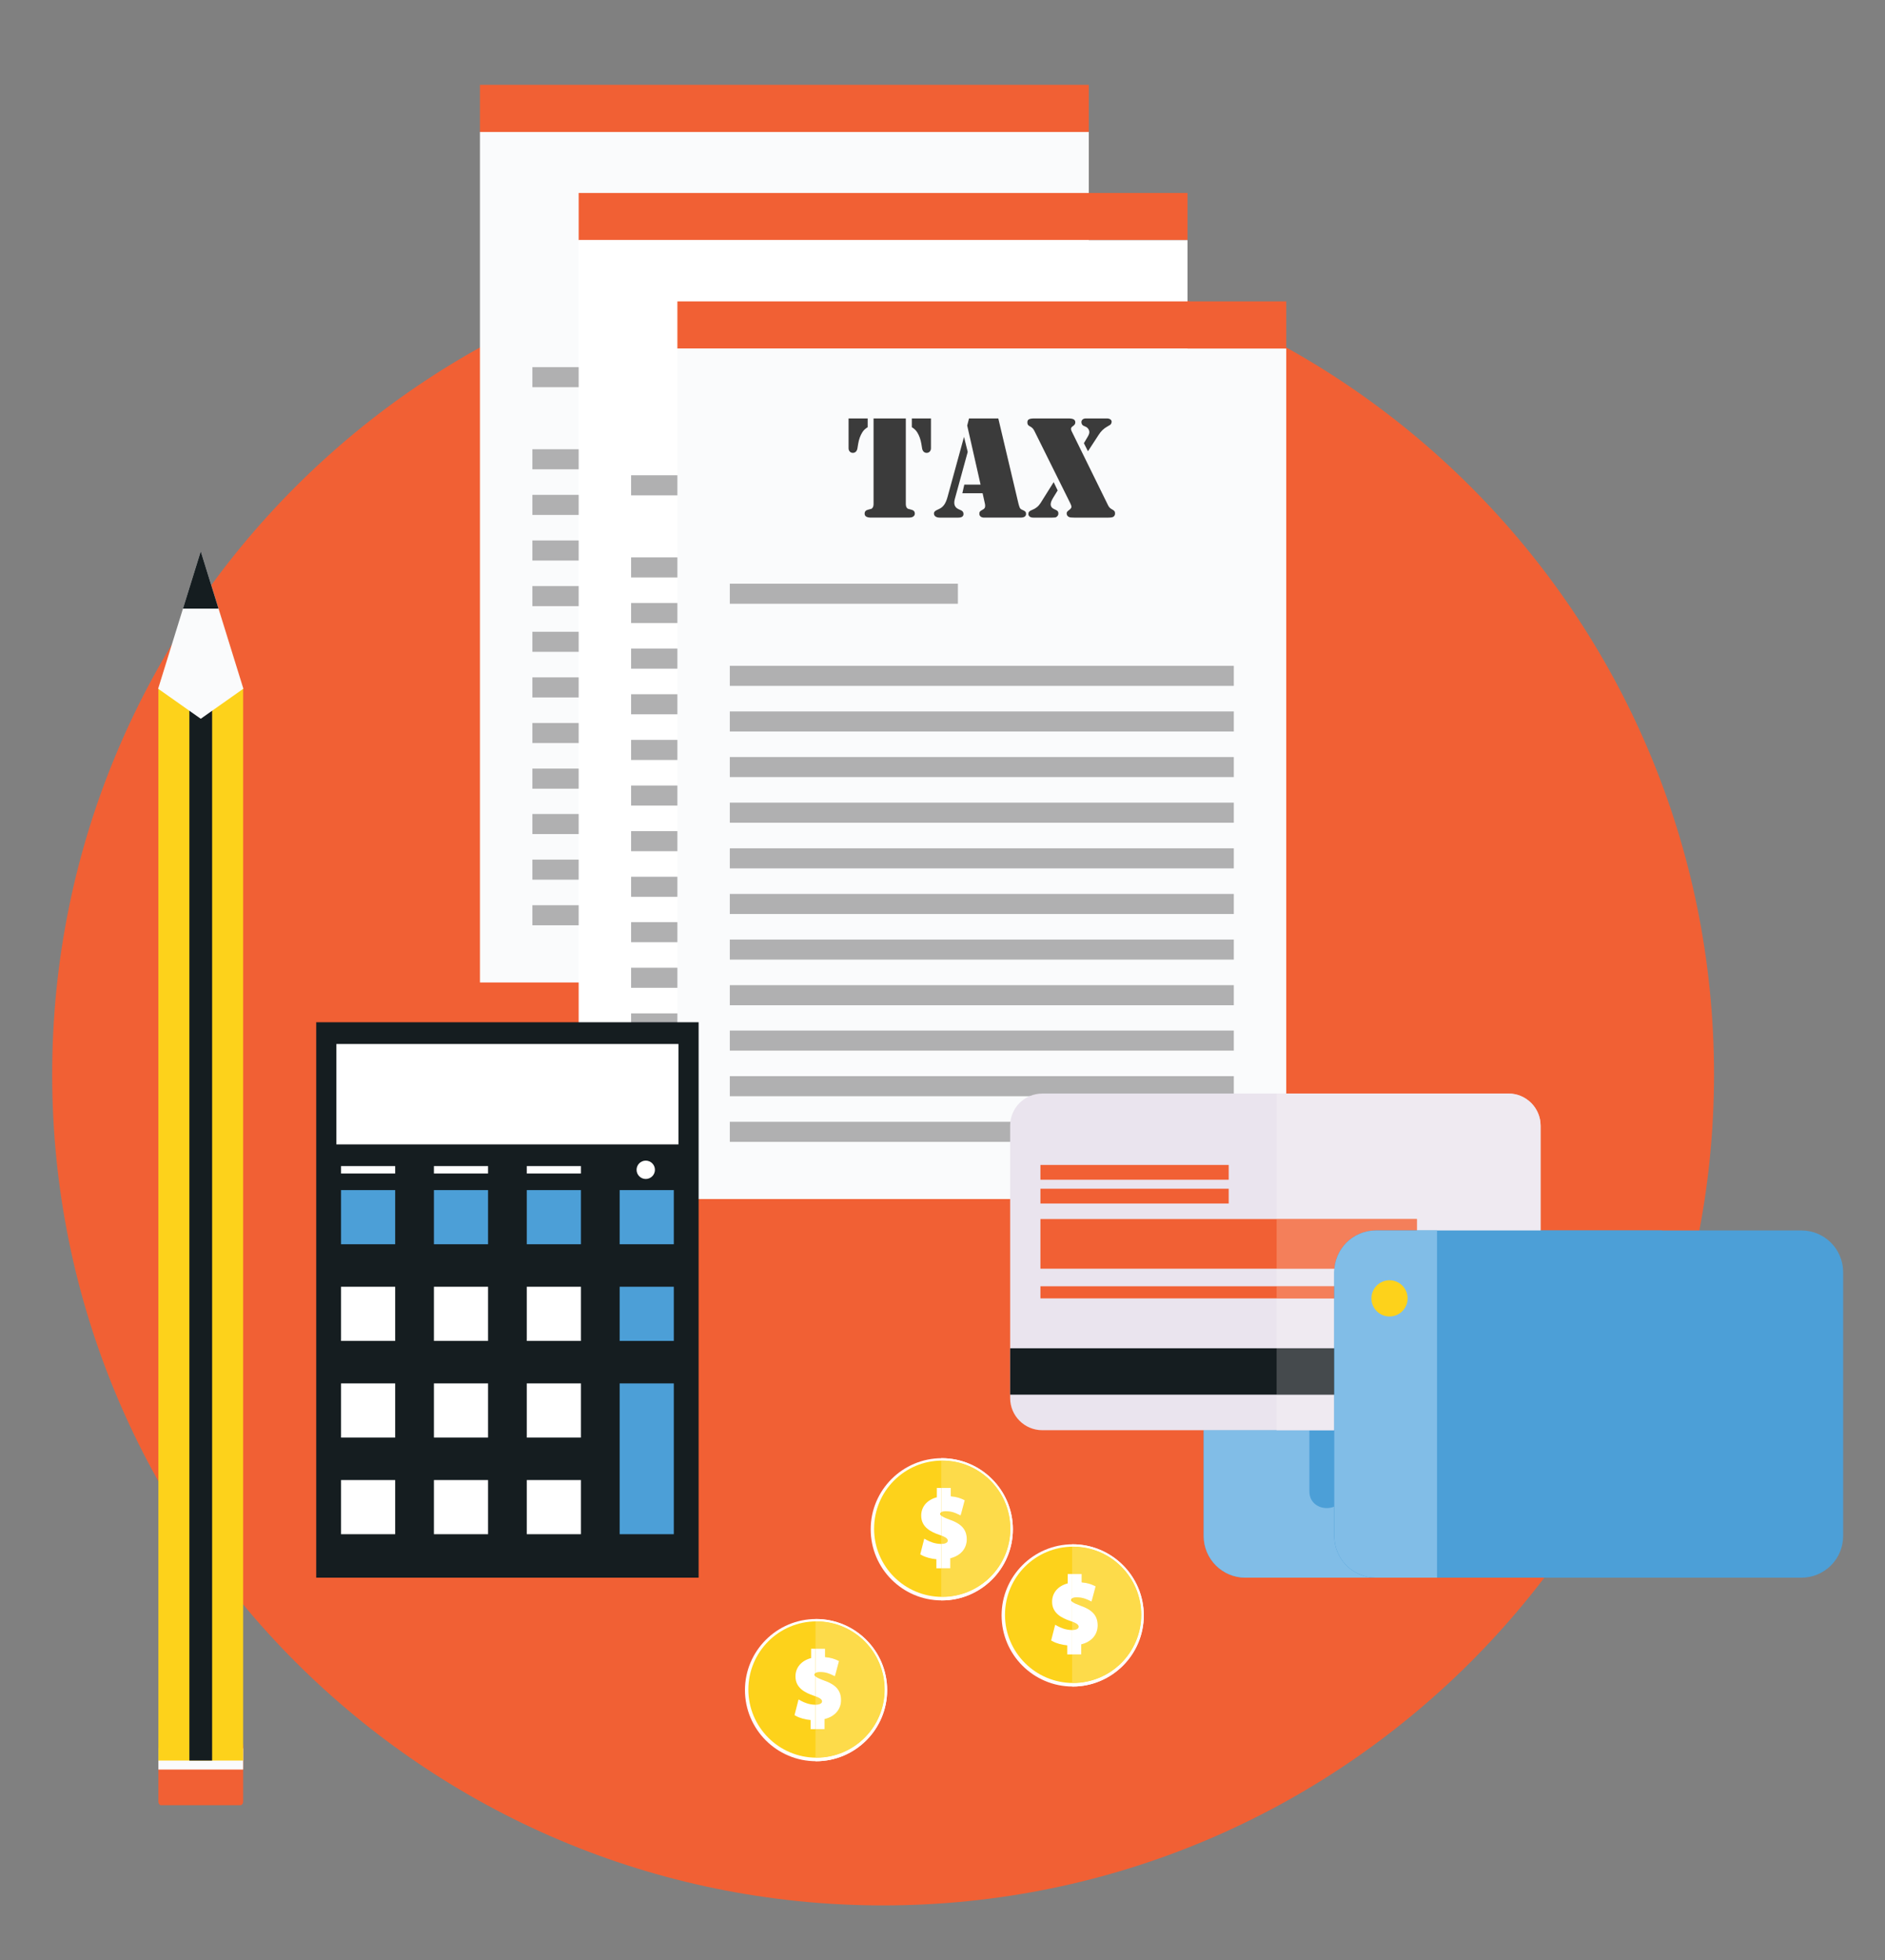 <?xml version="1.0" encoding="UTF-8" standalone="no"?><!DOCTYPE svg PUBLIC "-//W3C//DTD SVG 1.1//EN" "http://www.w3.org/Graphics/SVG/1.1/DTD/svg11.dtd"><svg width="100%" height="100%" viewBox="0 0 933 970" version="1.1" xmlns="http://www.w3.org/2000/svg" xmlns:xlink="http://www.w3.org/1999/xlink" xml:space="preserve" style="fill-rule:evenodd;clip-rule:evenodd;stroke-linejoin:round;stroke-miterlimit:1.414;"><rect x="0" y="0" width="933" height="970" fill="#808080" stroke="none"/><rect id="Artboard1" x="0" y="0" width="932.343" height="969.114" style="fill:none;"/><g><path d="M848.368,531.664c0,227.138 -184.132,411.272 -411.272,411.272c-227.14,0 -411.273,-184.134 -411.273,-411.272c0,-227.141 184.133,-411.274 411.273,-411.274c227.14,0 411.272,184.133 411.272,411.274Z" style="fill:#f16034;fill-rule:nonzero;"/><path d="M492.146,418.405c0,30.405 -24.648,55.052 -55.054,55.052c-30.403,0 -55.048,-24.647 -55.048,-55.052c0,-30.405 24.645,-55.054 55.048,-55.054c30.406,0 55.054,24.649 55.054,55.054Z" style="fill:#fff;fill-rule:nonzero;"/><path d="M445.192,413.427l-3.594,0l-14.983,0l1.242,5.593l22.167,0l1.484,-5.593l-6.316,0Z" style="fill:#4c9fd7;fill-rule:nonzero;"/><path d="M428.295,432.523c-3.11,0 -5.629,2.519 -5.629,5.621c0,3.108 2.519,5.622 5.629,5.622c3.097,0 5.613,-2.514 5.613,-5.622c0,-3.102 -2.516,-5.621 -5.613,-5.621Z" style="fill:#4c9fd7;fill-rule:nonzero;"/><path d="M449.449,432.523c-3.109,0 -5.629,2.519 -5.629,5.621c0,3.108 2.52,5.622 5.629,5.622c3.1,0 5.616,-2.514 5.616,-5.622c0,-3.102 -2.516,-5.621 -5.616,-5.621Z" style="fill:#4c9fd7;fill-rule:nonzero;"/><path d="M453.82,423.227l-0.171,0.57l-29.813,0l-3.734,-15.145l38.085,0l-4.367,14.575Zm9.879,-23.257c-0.271,-0.088 -0.533,-0.123 -0.801,-0.123c-1.198,0 -2.306,0.776 -2.666,1.985l-0.373,1.247l-41.136,0l-2.12,-7.92c-0.307,-1.237 -1.427,-2.12 -2.7,-2.12l-14.362,0c-1.542,0 -2.79,1.245 -2.79,2.792c0,1.53 1.248,2.782 2.79,2.786l12.174,0l7.233,28.631c0.305,1.241 1.429,2.126 2.7,2.126l34.074,0c1.229,0 2.32,-0.817 2.666,-1.992l7.179,-23.944c0.088,-0.274 0.12,-0.543 0.12,-0.802c0,-1.205 -0.776,-2.312 -1.988,-2.666Z" style="fill:#4c9fd7;fill-rule:nonzero;"/><rect x="237.558" y="41.977" width="301.353" height="23.339" style="fill:#f16034;fill-rule:nonzero;"/><rect x="237.558" y="65.316" width="301.353" height="420.885" style="fill:#fafbfc;fill-rule:nonzero;"/><rect x="263.506" y="181.682" width="112.892" height="9.93" style="fill:#b0b0b1;fill-rule:nonzero;"/><rect x="263.506" y="222.317" width="249.456" height="9.927" style="fill:#b0b0b1;fill-rule:nonzero;"/><rect x="263.506" y="244.89" width="249.456" height="9.933" style="fill:#b0b0b1;fill-rule:nonzero;"/><rect x="263.506" y="267.463" width="249.456" height="9.927" style="fill:#b0b0b1;fill-rule:nonzero;"/><rect x="263.506" y="290.035" width="249.456" height="9.938" style="fill:#b0b0b1;fill-rule:nonzero;"/><rect x="263.506" y="312.643" width="249.456" height="9.927" style="fill:#b0b0b1;fill-rule:nonzero;"/><rect x="263.506" y="335.216" width="249.456" height="9.932" style="fill:#b0b0b1;fill-rule:nonzero;"/><rect x="263.506" y="357.79" width="249.456" height="9.925" style="fill:#b0b0b1;fill-rule:nonzero;"/><rect x="263.506" y="380.36" width="249.456" height="9.938" style="fill:#b0b0b1;fill-rule:nonzero;"/><rect x="263.506" y="402.823" width="249.456" height="9.934" style="fill:#b0b0b1;fill-rule:nonzero;"/><rect x="263.506" y="425.396" width="249.456" height="9.927" style="fill:#b0b0b1;fill-rule:nonzero;"/><rect x="263.506" y="447.97" width="249.456" height="9.936" style="fill:#b0b0b1;fill-rule:nonzero;"/><rect x="286.42" y="95.494" width="301.353" height="23.34" style="fill:#f16034;fill-rule:nonzero;"/><rect x="286.42" y="118.834" width="301.353" height="420.884" style="fill:#fff;fill-rule:nonzero;"/><rect x="312.367" y="235.199" width="112.893" height="9.931" style="fill:#b0b0b1;fill-rule:nonzero;"/><rect x="312.367" y="275.835" width="249.456" height="9.927" style="fill:#b0b0b1;fill-rule:nonzero;"/><rect x="312.367" y="298.407" width="249.456" height="9.934" style="fill:#b0b0b1;fill-rule:nonzero;"/><rect x="312.367" y="320.98" width="249.456" height="9.928" style="fill:#b0b0b1;fill-rule:nonzero;"/><rect x="312.367" y="343.552" width="249.456" height="9.937" style="fill:#b0b0b1;fill-rule:nonzero;"/><rect x="312.367" y="366.161" width="249.456" height="9.927" style="fill:#b0b0b1;fill-rule:nonzero;"/><rect x="312.367" y="388.734" width="249.456" height="9.932" style="fill:#b0b0b1;fill-rule:nonzero;"/><rect x="312.367" y="411.307" width="249.456" height="9.926" style="fill:#b0b0b1;fill-rule:nonzero;"/><rect x="312.367" y="433.878" width="249.456" height="9.937" style="fill:#b0b0b1;fill-rule:nonzero;"/><rect x="312.367" y="456.339" width="249.456" height="9.934" style="fill:#b0b0b1;fill-rule:nonzero;"/><rect x="312.367" y="478.914" width="249.456" height="9.927" style="fill:#b0b0b1;fill-rule:nonzero;"/><rect x="312.367" y="501.488" width="249.456" height="9.937" style="fill:#b0b0b1;fill-rule:nonzero;"/><rect x="335.283" y="149.147" width="301.351" height="23.341" style="fill:#f16034;fill-rule:nonzero;"/><rect x="335.283" y="172.488" width="301.351" height="420.884" style="fill:#fafbfc;fill-rule:nonzero;"/><rect x="361.23" y="288.852" width="112.892" height="9.931" style="fill:#b0b0b1;fill-rule:nonzero;"/><rect x="361.23" y="329.489" width="249.457" height="9.927" style="fill:#b0b0b1;fill-rule:nonzero;"/><rect x="361.23" y="352.061" width="249.457" height="9.933" style="fill:#b0b0b1;fill-rule:nonzero;"/><rect x="361.23" y="374.634" width="249.457" height="9.927" style="fill:#b0b0b1;fill-rule:nonzero;"/><rect x="361.23" y="397.206" width="249.457" height="9.937" style="fill:#b0b0b1;fill-rule:nonzero;"/><rect x="361.23" y="419.814" width="249.457" height="9.928" style="fill:#b0b0b1;fill-rule:nonzero;"/><rect x="361.23" y="442.386" width="249.457" height="9.933" style="fill:#b0b0b1;fill-rule:nonzero;"/><rect x="361.23" y="464.96" width="249.457" height="9.926" style="fill:#b0b0b1;fill-rule:nonzero;"/><rect x="361.23" y="487.531" width="249.457" height="9.939" style="fill:#b0b0b1;fill-rule:nonzero;"/><rect x="361.23" y="509.994" width="249.457" height="9.931" style="fill:#b0b0b1;fill-rule:nonzero;"/><rect x="361.23" y="532.57" width="249.457" height="9.926" style="fill:#b0b0b1;fill-rule:nonzero;"/><rect x="361.23" y="555.14" width="249.457" height="9.94" style="fill:#b0b0b1;fill-rule:nonzero;"/><path d="M460.787,207.067l0,14.707c0,0.694 -0.197,1.259 -0.595,1.689c-0.395,0.432 -0.905,0.648 -1.527,0.648c-0.602,0 -1.099,-0.197 -1.493,-0.594c-0.396,-0.395 -0.655,-0.942 -0.774,-1.636l-0.357,-2.194c-0.362,-2.228 -1.059,-4.159 -2.087,-5.789c-0.649,-1.006 -1.522,-1.833 -2.626,-2.48l0,-4.351l9.459,0Zm-12.444,0l0,42.252c0,0.934 0.182,1.605 0.541,2.014c0.191,0.238 0.371,0.389 0.539,0.448c0.167,0.061 0.718,0.21 1.653,0.45c1.153,0.264 1.726,0.922 1.726,1.977c0,0.625 -0.312,1.128 -0.933,1.511c-0.457,0.288 -1.223,0.432 -2.303,0.432l-1.185,0l-16.038,0l-1.187,0c-1.056,0 -1.853,-0.161 -2.393,-0.485c-0.539,-0.323 -0.808,-0.811 -0.808,-1.458c0,-1.055 0.575,-1.713 1.725,-1.977c0.937,-0.24 1.488,-0.389 1.655,-0.45c0.166,-0.059 0.336,-0.21 0.503,-0.448c0.361,-0.409 0.541,-1.08 0.541,-2.014l0,-42.252l15.964,0Zm-28.334,0l9.458,0l0,4.351c-1.129,0.647 -2.003,1.474 -2.624,2.48c-1.034,1.63 -1.729,3.561 -2.089,5.789l-0.36,2.194c-0.117,0.694 -0.376,1.241 -0.773,1.636c-0.394,0.397 -0.895,0.594 -1.491,0.594c-0.624,0 -1.133,-0.216 -1.531,-0.648c-0.393,-0.43 -0.59,-0.995 -0.59,-1.689l0,-14.707Z" style="fill:#3b3b3b;fill-rule:nonzero;"/><path d="M479.628,207.067l14.49,0l10,42.252c0.192,0.743 0.407,1.401 0.645,1.977c0.217,0.456 0.695,0.827 1.439,1.114c0.625,0.265 1.057,0.527 1.295,0.792c0.241,0.265 0.36,0.623 0.36,1.08c0,1.245 -0.934,1.869 -2.805,1.869l-17.943,0c-0.719,0 -1.295,-0.174 -1.725,-0.522c-0.434,-0.348 -0.648,-0.808 -0.648,-1.384c0,-0.478 0.097,-0.839 0.287,-1.08c0.191,-0.238 0.623,-0.539 1.295,-0.897c0.478,-0.24 0.814,-0.505 1.007,-0.792c0.19,-0.288 0.286,-0.648 0.286,-1.08c0,-0.407 -0.034,-0.766 -0.106,-1.077l-1.152,-5.215l-10.033,0l0.972,-4.279l8.055,0l-6.619,-29.236l0.9,-3.522Zm-2.48,9.131l1.834,7.445l-6.366,23.231c-0.191,0.669 -0.289,1.293 -0.289,1.869c0,1.51 0.709,2.59 2.121,3.235l1.262,0.577c0.789,0.36 1.186,0.959 1.186,1.797c0,1.2 -0.875,1.799 -2.625,1.799l-9.135,0c-0.886,0 -1.586,-0.185 -2.103,-0.558c-0.516,-0.371 -0.773,-0.88 -0.773,-1.528c0,-0.696 0.527,-1.271 1.583,-1.727c0.983,-0.432 1.708,-0.82 2.175,-1.168c0.468,-0.346 0.917,-0.821 1.349,-1.421c0.67,-0.981 1.223,-2.289 1.654,-3.918l8.127,-29.633Z" style="fill:#3b3b3b;fill-rule:nonzero;"/><path d="M538.495,223.319l-2.013,-3.99l2.013,-3.417c0.453,-0.79 0.682,-1.474 0.682,-2.049c0,-0.527 -0.16,-1.044 -0.482,-1.547c-0.327,-0.503 -0.75,-0.876 -1.28,-1.114l-1.256,-0.576c-0.242,-0.121 -0.453,-0.346 -0.632,-0.683c-0.18,-0.335 -0.268,-0.672 -0.268,-1.008c0,-0.573 0.203,-1.03 0.609,-1.366c0.407,-0.336 0.948,-0.502 1.618,-0.502l10.394,0c0.67,0 1.227,0.148 1.67,0.448c0.445,0.301 0.668,0.69 0.668,1.168c0,0.577 -0.217,1.079 -0.646,1.511c-0.17,0.144 -0.674,0.445 -1.512,0.901c-1.705,0.933 -3.115,2.288 -4.244,4.062l-5.321,8.162Zm-16.974,15.284l1.978,4.099l-2.23,3.632c-0.817,1.342 -1.221,2.409 -1.221,3.201c0,1.15 0.649,1.99 1.942,2.517c0.718,0.286 1.21,0.574 1.474,0.863c0.262,0.287 0.395,0.683 0.395,1.185c0,0.672 -0.287,1.224 -0.864,1.656c-0.214,0.167 -0.455,0.275 -0.718,0.323c-0.266,0.047 -0.768,0.072 -1.51,0.072l-9.277,0c-0.768,0 -1.374,-0.161 -1.817,-0.485c-0.445,-0.323 -0.668,-0.773 -0.668,-1.35c0,-0.454 0.141,-0.833 0.416,-1.132c0.274,-0.299 0.76,-0.581 1.455,-0.846c1.799,-0.694 3.188,-1.834 4.174,-3.415l6.471,-10.32Zm8.883,-25.245l18.087,36.788c0.432,0.839 1.018,1.45 1.762,1.832c0.647,0.336 1.084,0.648 1.313,0.937c0.228,0.287 0.34,0.683 0.34,1.185c0,0.648 -0.239,1.165 -0.717,1.548c-0.408,0.336 -1.272,0.503 -2.59,0.503l-16.867,0c-1.291,0 -2.131,-0.083 -2.518,-0.253c-0.836,-0.359 -1.256,-0.969 -1.256,-1.833c0,-0.312 0.082,-0.582 0.252,-0.81c0.168,-0.226 0.481,-0.509 0.934,-0.845c0.816,-0.599 1.211,-1.15 1.189,-1.653c-0.025,-0.408 -0.242,-1.018 -0.65,-1.834l-17.654,-35.565c-0.289,-0.598 -0.602,-1.071 -0.938,-1.419c-0.334,-0.348 -0.777,-0.666 -1.328,-0.953c-0.482,-0.24 -0.809,-0.505 -0.99,-0.792c-0.178,-0.287 -0.27,-0.682 -0.27,-1.188c0,-0.718 0.258,-1.221 0.776,-1.508c0.515,-0.289 1.431,-0.431 2.75,-0.431l16.755,0c1.225,0 2.104,0.154 2.643,0.466c0.539,0.311 0.811,0.817 0.811,1.511c0,0.696 -0.397,1.307 -1.188,1.834c-0.359,0.263 -0.605,0.484 -0.736,0.663c-0.133,0.182 -0.198,0.429 -0.198,0.738c0,0.336 0.096,0.697 0.288,1.079Z" style="fill:#3b3b3b;fill-rule:nonzero;"/><path d="M822.632,608.917l-206.221,0c-11.394,0 -20.63,9.237 -20.63,20.635l0,130.561c0,11.392 9.236,20.627 20.63,20.627l206.221,0l0,-171.823Z" style="fill:#4c9fd7;fill-rule:nonzero;"/><path d="M680.703,780.74l-64.292,0c-11.394,0 -20.63,-9.235 -20.63,-20.627l0,-52.346l52.314,0l0,30.227c0,5.543 4.301,8.314 8.603,8.314c1.276,0 2.553,-0.244 3.717,-0.732l0,14.537c0,11.279 9.051,20.443 20.288,20.624l0,0.003Z" style="fill:#81bde7;fill-rule:nonzero;"/><path d="M762.529,557.089c0,-8.785 -7.12,-15.918 -15.907,-15.918l-230.728,0c-8.787,0 -15.909,7.133 -15.909,15.918l0,134.768c0,8.785 7.122,15.91 15.909,15.91l230.728,0c8.787,0 15.907,-7.125 15.907,-15.91l0,-134.768Z" style="fill:#eae4ee;fill-rule:nonzero;"/><rect x="499.985" y="667.226" width="262.544" height="22.949" style="fill:#151d20;fill-rule:nonzero;"/><rect x="514.974" y="603.265" width="186.361" height="24.578" style="fill:#f16034;fill-rule:nonzero;"/><rect x="514.974" y="636.536" width="186.361" height="5.995" style="fill:#f16034;fill-rule:nonzero;"/><rect x="514.974" y="588.265" width="93.182" height="7.311" style="fill:#f16034;fill-rule:nonzero;"/><rect x="514.974" y="576.501" width="93.182" height="7.313" style="fill:#f16034;fill-rule:nonzero;"/><path d="M660.415,707.767l-12.32,0l-16.248,0c0.004,-0.221 0.025,-0.426 0.025,-0.644l0,-16.948l28.543,0l0,17.592Zm0,-40.541l-28.543,0l0,-24.695l28.543,0l0,24.695Z" style="fill:#efeaf1;fill-rule:nonzero;"/><rect x="631.872" y="667.226" width="28.543" height="22.949" style="fill:#454a4d;fill-rule:nonzero;"/><path d="M660.415,636.536l-28.543,0l0,-8.693l28.613,0c-0.046,0.564 -0.07,1.134 -0.07,1.709l0,6.984Z" style="fill:#efeaf1;fill-rule:nonzero;"/><path d="M762.529,608.917l-61.194,0l0,-5.652l-69.463,0l0,-62.094l114.75,0c8.787,0 15.907,7.133 15.907,15.918l0,51.828Z" style="fill:#efeaf1;fill-rule:nonzero;"/><path d="M660.485,627.843l-28.613,0l0,-24.578l69.463,0l0,5.652l-20.293,0c-10.817,0 -19.689,8.327 -20.557,18.926Z" style="fill:#f47f5a;fill-rule:nonzero;"/><rect x="631.872" y="636.536" width="28.543" height="5.995" style="fill:#f47f5a;fill-rule:nonzero;"/><path d="M891.652,608.917l-69.02,0l-5.728,0l-135.862,0c-11.392,0 -20.627,9.237 -20.627,20.635l0,130.561c0,11.392 9.235,20.627 20.627,20.627l210.61,0c11.39,0 20.63,-9.235 20.63,-20.627l0,-130.561c0,-11.398 -9.24,-20.635 -20.63,-20.635Z" style="fill:#4c9fd7;fill-rule:nonzero;"/><path d="M711.28,780.74l-30.238,0c-0.113,0 -0.227,-0.001 -0.339,-0.003c-11.237,-0.181 -20.288,-9.345 -20.288,-20.624l0,-130.561c0,-11.398 9.235,-20.635 20.627,-20.635l30.238,0l0,171.823Z" style="fill:#81bde7;fill-rule:nonzero;"/><path d="M696.718,642.535c0,4.941 -4.008,8.953 -8.957,8.953c-4.947,0 -8.963,-4.012 -8.963,-8.953c0,-4.955 4.016,-8.965 8.963,-8.965c4.949,0 8.957,4.01 8.957,8.965Z" style="fill:#fdd21b;fill-rule:nonzero;"/><rect x="156.515" y="505.878" width="189.274" height="274.862" style="fill:#151d20;fill-rule:nonzero;"/><rect x="168.801" y="588.947" width="26.797" height="26.795" style="fill:#4c9fd7;fill-rule:nonzero;"/><rect x="168.801" y="636.779" width="26.797" height="26.799" style="fill:#fff;fill-rule:nonzero;"/><rect x="168.801" y="684.605" width="26.797" height="26.801" style="fill:#fff;fill-rule:nonzero;"/><rect x="168.801" y="732.435" width="26.797" height="26.797" style="fill:#fff;fill-rule:nonzero;"/><rect x="214.773" y="588.947" width="26.796" height="26.795" style="fill:#4c9fd7;fill-rule:nonzero;"/><rect x="214.773" y="636.779" width="26.796" height="26.799" style="fill:#fff;fill-rule:nonzero;"/><rect x="214.773" y="684.605" width="26.796" height="26.801" style="fill:#fff;fill-rule:nonzero;"/><rect x="214.773" y="732.435" width="26.796" height="26.797" style="fill:#fff;fill-rule:nonzero;"/><rect x="260.736" y="588.947" width="26.802" height="26.795" style="fill:#4c9fd7;fill-rule:nonzero;"/><rect x="168.801" y="577.064" width="26.797" height="3.674" style="fill:#fff;fill-rule:nonzero;"/><rect x="214.773" y="577.064" width="26.796" height="3.674" style="fill:#fff;fill-rule:nonzero;"/><rect x="260.736" y="577.064" width="26.802" height="3.674" style="fill:#fff;fill-rule:nonzero;"/><rect x="260.736" y="636.779" width="26.802" height="26.799" style="fill:#fff;fill-rule:nonzero;"/><rect x="260.736" y="684.605" width="26.802" height="26.801" style="fill:#fff;fill-rule:nonzero;"/><rect x="260.736" y="732.435" width="26.802" height="26.797" style="fill:#fff;fill-rule:nonzero;"/><rect x="306.708" y="588.947" width="26.798" height="26.795" style="fill:#4c9fd7;fill-rule:nonzero;"/><rect x="306.708" y="636.779" width="26.798" height="26.799" style="fill:#4c9fd7;fill-rule:nonzero;"/><rect x="306.708" y="684.605" width="26.798" height="74.627" style="fill:#4c9fd7;fill-rule:nonzero;"/><rect x="166.5" y="516.644" width="169.306" height="49.684" style="fill:#fff;fill-rule:nonzero;"/><path d="M324.166,578.9c0,2.514 -2.037,4.541 -4.545,4.541c-2.503,0 -4.539,-2.027 -4.539,-4.541c0,-2.502 2.036,-4.539 4.539,-4.539c2.508,0 4.545,2.037 4.545,4.539Z" style="fill:#fff;fill-rule:nonzero;"/><path d="M118.972,862.216c0.755,0 1.372,0.789 1.372,1.758l0,27.611c0,0.961 -0.617,1.761 -1.372,1.761l-39.212,0c-0.752,0 -1.367,-0.8 -1.367,-1.761l0,-27.611c0,-0.969 0.615,-1.758 1.367,-1.758l39.212,0Z" style="fill:#f16034;fill-rule:nonzero;"/><path d="M78.393,865.736l0,9.963l41.951,0l0,-9.963c0,-0.969 -0.617,-1.762 -1.372,-1.762l-39.212,0c-0.752,0 -1.367,0.793 -1.367,1.762Z" style="fill:#fafbfc;fill-rule:nonzero;"/><path d="M78.393,436.42l0,434.829l41.951,0l0,-75.527l0,-47.773l0,-289.508l0,-22.021l0,-95.854l-41.951,0l0,95.854Z" style="fill:#fdd21b;fill-rule:nonzero;"/><path d="M93.737,436.42l0,434.829l11.255,0l0,-75.527l0,-47.773l0,-289.508l0,-22.021l0,-95.854l-11.255,0l0,95.854Z" style="fill:#151d20;fill-rule:nonzero;"/><path d="M120.461,340.82l-21.097,14.879l-21.095,-14.865l21.095,-68.013l21.097,67.999Z" style="fill:#fafbfc;fill-rule:nonzero;"/><path d="M90.565,301.186l17.591,0l-8.792,-28.365l-8.799,28.365Z" style="fill:#151d20;fill-rule:nonzero;"/><path d="M368.727,836.39c0,19.402 15.786,35.186 35.184,35.186c19.404,0 35.188,-15.784 35.188,-35.186c0,-19.404 -15.784,-35.189 -35.188,-35.189c-19.398,0 -35.184,15.785 -35.184,35.189Z" style="fill:#fff;fill-rule:nonzero;"/><path d="M437.863,836.099c0,18.621 -15.101,33.728 -33.733,33.728c-18.625,0 -33.726,-15.107 -33.726,-33.728c0,-18.627 15.101,-33.733 33.726,-33.733c18.632,0 33.733,15.106 33.733,33.733Z" style="fill:#fdd21b;fill-rule:nonzero;"/><path d="M403.643,855.695l-2.409,0c0,0 0,-3.258 0,-4.498c-2.611,-0.235 -5.323,-0.952 -7.162,-1.969l-0.814,-0.451l1.988,-7.764l1.359,0.744c1.274,0.696 3.885,1.867 7.026,1.867c0.004,0 0.008,0 0.012,0l0,12.071Zm0,-16.243c-0.263,-0.099 -0.547,-0.201 -0.854,-0.304c-4.219,-1.42 -9.064,-3.787 -9.064,-9.523c0,-4.448 2.952,-7.838 7.739,-9.084c0,-1.147 0,-4.624 0,-4.624l2.179,0l0,12.006c-0.303,0.21 -0.503,0.506 -0.503,0.922c0,0.254 0.187,0.515 0.503,0.777l0,9.83Z" style="fill:#fff;fill-rule:nonzero;"/><path d="M403.911,871.576l-0.268,-0.002l0,-1.75c0.162,0.002 0.324,0.003 0.487,0.003c18.632,0 33.733,-15.107 33.733,-33.728c0,-18.627 -15.101,-33.733 -33.733,-33.733c-0.163,0 -0.325,0.002 -0.487,0.004l0,-1.167l0.268,-0.002c19.404,0 35.188,15.785 35.188,35.189c0,19.402 -15.784,35.186 -35.188,35.186Z" style="fill:#fff;fill-rule:nonzero;"/><path d="M404.13,869.827c-0.163,0 -0.325,-0.001 -0.487,-0.003l0,-14.129l4.487,0c0,0 0,-3.768 0,-4.975c5.042,-1.219 8.155,-4.723 8.155,-9.369c0,-4.76 -2.53,-7.674 -8.454,-9.748c-1.584,-0.577 -3.345,-1.282 -4.188,-1.981l0,-1.699c0.586,-0.404 1.56,-0.484 2.234,-0.484c2.98,0 4.887,0.916 6.03,1.465l1.311,0.629l0.414,-1.383l1.635,-6.147l-0.908,-0.429c-1.207,-0.565 -3.145,-1.282 -5.996,-1.524c0,-1.164 0,-4.133 0,-4.133l-4.72,0l0,-13.547c0.162,-0.002 0.324,-0.004 0.487,-0.004c18.632,0 33.733,15.106 33.733,33.733c0,18.621 -15.101,33.728 -33.733,33.728Zm-0.487,-26.203l0,-4.172c2.811,1.055 3.226,1.845 3.226,2.54c0,1.127 -1.619,1.63 -3.226,1.632Z" style="fill:#fddb4a;fill-rule:nonzero;"/><path d="M408.13,855.695l-4.487,0l0,-12.071c1.607,-0.002 3.226,-0.505 3.226,-1.632c0,-0.695 -0.415,-1.485 -3.226,-2.54l0,-9.83c0.843,0.699 2.604,1.404 4.188,1.981c5.924,2.074 8.454,4.988 8.454,9.748c0,4.646 -3.113,8.15 -8.155,9.369c0,1.207 0,4.975 0,4.975Zm5.088,-26.162l-1.311,-0.629c-1.143,-0.549 -3.05,-1.465 -6.03,-1.465c-0.674,0 -1.648,0.08 -2.234,0.484l0,-12.006l4.72,0c0,0 0,2.969 0,4.133c2.851,0.242 4.789,0.959 5.996,1.524l0.908,0.429l-1.635,6.147l-0.414,1.383Z" style="fill:#fff;fill-rule:nonzero;"/><path d="M430.959,756.814c0,19.402 15.786,35.185 35.183,35.185c19.404,0 35.189,-15.783 35.189,-35.185c0,-19.404 -15.785,-35.19 -35.189,-35.19c-19.397,0 -35.183,15.786 -35.183,35.19Z" style="fill:#fff;fill-rule:nonzero;"/><path d="M500.095,756.523c0,18.621 -15.102,33.728 -33.734,33.728c-18.624,0 -33.725,-15.107 -33.725,-33.728c0,-18.629 15.101,-33.733 33.725,-33.733c18.632,0 33.734,15.104 33.734,33.733Z" style="fill:#fdd21b;fill-rule:nonzero;"/><path d="M465.875,776.119l-2.409,0c0,0 0,-3.258 0,-4.498c-2.612,-0.235 -5.324,-0.952 -7.162,-1.969l-0.814,-0.451l1.986,-7.764l1.361,0.744c1.273,0.695 3.884,1.867 7.025,1.867c0.004,0 0.008,0 0.013,0l0,12.071Zm0,-16.244c-0.263,-0.098 -0.548,-0.2 -0.855,-0.303c-4.218,-1.42 -9.063,-3.787 -9.063,-9.524c0,-4.447 2.951,-7.838 7.739,-9.084c0,-1.146 0,-4.623 0,-4.623l2.179,0l0,12.006c-0.304,0.209 -0.504,0.505 -0.504,0.922c0,0.254 0.187,0.515 0.504,0.778l0,9.828Z" style="fill:#fff;fill-rule:nonzero;"/><path d="M466.142,791.999l-0.267,-0.001l0,-1.75c0.162,0.002 0.324,0.003 0.486,0.003c18.632,0 33.734,-15.107 33.734,-33.728c0,-18.629 -15.102,-33.733 -33.734,-33.733c-0.162,0 -0.324,0.001 -0.486,0.004l0,-1.168l0.267,-0.002c19.404,0 35.189,15.786 35.189,35.19c0,19.402 -15.785,35.185 -35.189,35.185Z" style="fill:#fff;fill-rule:nonzero;"/><path d="M466.361,790.251c-0.162,0 -0.324,-0.001 -0.486,-0.003l0,-14.129l4.488,0c0,0 0,-3.768 0,-4.975c5.04,-1.219 8.152,-4.723 8.152,-9.369c0,-4.76 -2.529,-7.674 -8.453,-9.748c-1.583,-0.577 -3.344,-1.281 -4.187,-1.98l0,-1.7c0.586,-0.404 1.56,-0.484 2.233,-0.484c2.981,0 4.887,0.916 6.03,1.464l1.31,0.629l0.417,-1.382l1.634,-6.147l-0.908,-0.429c-1.207,-0.565 -3.147,-1.282 -5.996,-1.524c0,-1.164 0,-4.133 0,-4.133l-4.72,0l0,-13.547c0.162,-0.003 0.324,-0.004 0.486,-0.004c18.632,0 33.734,15.104 33.734,33.733c0,18.621 -15.102,33.728 -33.734,33.728Zm-0.486,-26.203l0,-4.173c2.811,1.056 3.225,1.844 3.225,2.541c0,1.127 -1.618,1.63 -3.225,1.632Z" style="fill:#fddb4a;fill-rule:nonzero;"/><path d="M470.363,776.119l-4.488,0l0,-12.071c1.607,-0.002 3.225,-0.505 3.225,-1.632c0,-0.697 -0.414,-1.485 -3.225,-2.541l0,-9.828c0.843,0.699 2.604,1.403 4.187,1.98c5.924,2.074 8.453,4.988 8.453,9.748c0,4.646 -3.112,8.15 -8.152,9.369c0,1.207 0,4.975 0,4.975Zm5.085,-26.163l-1.31,-0.629c-1.143,-0.548 -3.049,-1.464 -6.03,-1.464c-0.673,0 -1.647,0.08 -2.233,0.484l0,-12.006l4.72,0c0,0 0,2.969 0,4.133c2.849,0.242 4.789,0.959 5.996,1.524l0.908,0.429l-1.634,6.147l-0.417,1.382Z" style="fill:#fff;fill-rule:nonzero;"/><path d="M495.749,799.423c0,19.403 15.785,35.188 35.182,35.188c19.404,0 35.189,-15.785 35.189,-35.188c0,-19.404 -15.785,-35.189 -35.189,-35.189c-19.397,0 -35.182,15.785 -35.182,35.189Z" style="fill:#fff;fill-rule:nonzero;"/><path d="M564.884,799.132c0,18.623 -15.1,33.731 -33.734,33.731c-18.623,0 -33.725,-15.108 -33.725,-33.731c0,-18.627 15.102,-33.732 33.725,-33.732c18.634,0 33.734,15.105 33.734,33.732Z" style="fill:#fdd21b;fill-rule:nonzero;"/><path d="M530.663,818.73l-2.408,0c0,0 0,-3.26 0,-4.498c-2.611,-0.235 -5.322,-0.953 -7.162,-1.969l-0.814,-0.451l1.988,-7.766l1.359,0.744c1.274,0.698 3.885,1.87 7.026,1.87c0.004,0 0.007,0 0.011,0l0,12.07Zm0,-16.244c-0.263,-0.099 -0.547,-0.2 -0.853,-0.303c-4.219,-1.422 -9.063,-3.787 -9.063,-9.523c0,-4.45 2.95,-7.84 7.738,-9.084c0,-1.149 0,-4.624 0,-4.624l2.178,0l0,12.007c-0.303,0.209 -0.502,0.505 -0.502,0.921c0,0.253 0.187,0.514 0.502,0.775l0,9.831Z" style="fill:#fff;fill-rule:nonzero;"/><path d="M530.931,834.611l-0.268,-0.004l0,-1.748c0.162,0.002 0.324,0.004 0.487,0.004c18.634,0 33.734,-15.108 33.734,-33.731c0,-18.627 -15.1,-33.732 -33.734,-33.732c-0.163,0 -0.325,0.001 -0.487,0.003l0,-1.165l0.268,-0.004c19.404,0 35.189,15.785 35.189,35.189c0,19.403 -15.785,35.188 -35.189,35.188Z" style="fill:#fff;fill-rule:nonzero;"/><path d="M531.15,832.863c-0.163,0 -0.325,-0.002 -0.487,-0.004l0,-14.129l4.488,0c0,0 0,-3.768 0,-4.977c5.042,-1.218 8.155,-4.72 8.155,-9.369c0,-4.76 -2.529,-7.674 -8.455,-9.748c-1.583,-0.577 -3.345,-1.282 -4.188,-1.981l0,-1.696c0.586,-0.404 1.56,-0.485 2.235,-0.485c2.98,0 4.887,0.916 6.031,1.463l1.309,0.631l0.415,-1.385l1.635,-6.145l-0.908,-0.431c-1.207,-0.565 -3.145,-1.281 -5.996,-1.524c0,-1.164 0,-4.131 0,-4.131l-4.721,0l0,-13.549c0.162,-0.002 0.324,-0.003 0.487,-0.003c18.634,0 33.734,15.105 33.734,33.732c0,18.623 -15.1,33.731 -33.734,33.731Zm-0.487,-26.203l0,-4.174c2.812,1.055 3.227,1.844 3.227,2.539c0,1.128 -1.619,1.632 -3.227,1.635Z" style="fill:#fddb4a;fill-rule:nonzero;"/><path d="M535.151,818.73l-4.488,0l0,-12.07c1.608,-0.003 3.227,-0.507 3.227,-1.635c0,-0.695 -0.415,-1.484 -3.227,-2.539l0,-9.831c0.843,0.699 2.605,1.404 4.188,1.981c5.926,2.074 8.455,4.988 8.455,9.748c0,4.649 -3.113,8.151 -8.155,9.369c0,1.209 0,4.977 0,4.977Zm5.087,-26.162l-1.309,-0.631c-1.144,-0.547 -3.051,-1.463 -6.031,-1.463c-0.675,0 -1.649,0.081 -2.235,0.485l0,-12.007l4.721,0c0,0 0,2.967 0,4.131c2.851,0.243 4.789,0.959 5.996,1.524l0.908,0.431l-1.635,6.145l-0.415,1.385Z" style="fill:#fff;fill-rule:nonzero;"/></g></svg>